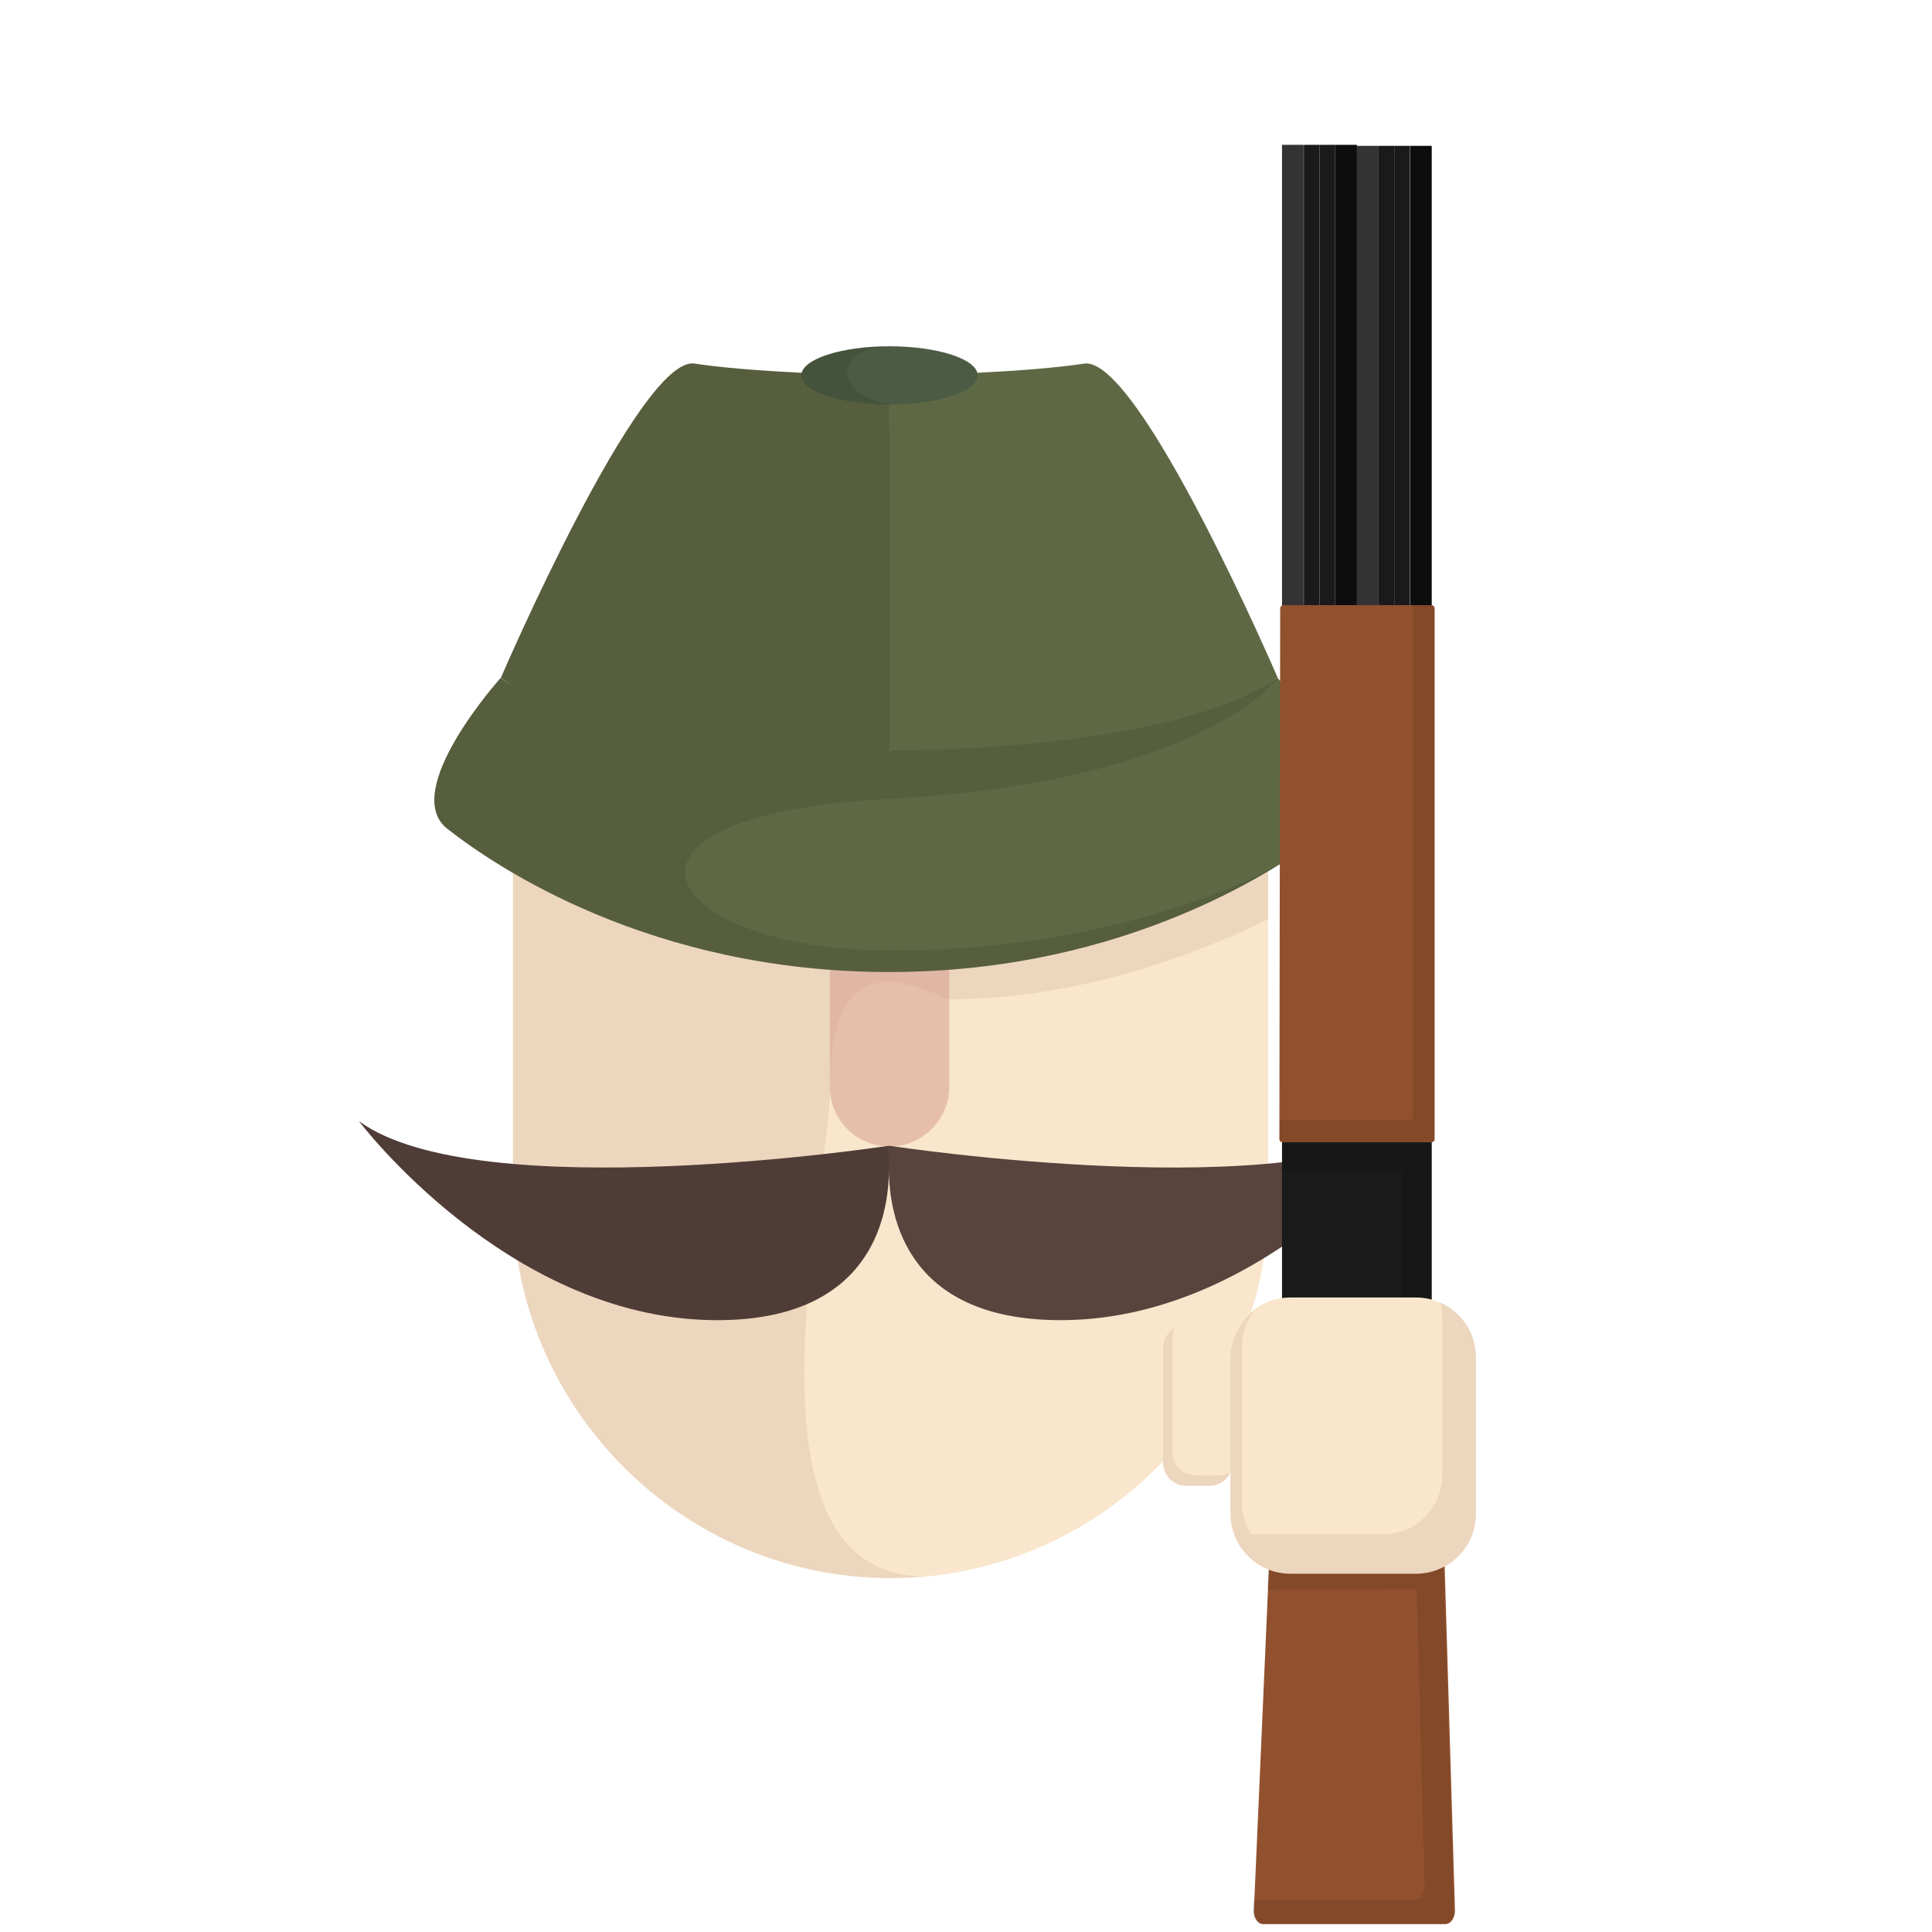 <svg xmlns="http://www.w3.org/2000/svg" xmlns:xlink="http://www.w3.org/1999/xlink" id="Calque_1" x="0" y="0" version="1.1" viewBox="0 0 948.5 948.5" style="enable-background:new 0 0 948.5 948.5" xml:space="preserve"><style type="text/css">.hunter1{fill:#f9e6cc}.hunter2,.hunter3{opacity:.1;fill:#804b3c;enable-background:new}.hunter3{opacity:.5;fill:#d5988c}.hunter4{fill:#59433d}.hunter5{opacity:.1;enable-background:new}.hunter6{fill:#5f6844}.hunter7{fill:#4c5c44}.hunter8{fill:#333}.hunter9{fill:#0d0d0d}.hunter10{fill:#1a1a1a}.hunter11{fill:#92512e}</style><g id="Calque_9"><path d="M622.6,412.5L622.6,412.5v-16.8c0-102-83.4-185.4-185.4-185.4l0,0c-102,0-185.4,83.4-185.4,185.4v16.8l0,0 v120.2l0,0v56.7c0,102,83.4,185.4,185.4,185.4l0,0c102,0,185.4-83.4,185.4-185.4v-56.7l0,0V412.5z" class="hunter1"/><path d="M407.5,533.5c0-48.6,19.2-51.4,29.1-51.4s29.4,8.5,29.4,8.5c63.9,0,122-22.4,156.6-39.3v-38.9l0,0v-16.8 c0-102-83.4-185.4-185.4-185.4l0,0c-102,0-185.4,83.4-185.4,185.4v16.8l0,0v120.2l0,0v56.7c0,102,83.4,185.4,185.4,185.4l0,0 c5.7,0,11.4-0.3,17-0.8C358.2,773.9,407.5,582.1,407.5,533.5z" class="hunter2"/><path d="M436.7,422.2L436.7,422.2c-16.1,0-29.3,13.2-29.3,29.3v82.1c0,16.1,13.2,29.3,29.3,29.3l0,0 c16.1,0,29.3-13.2,29.3-29.3v-82.1C466,435.3,452.8,422.2,436.7,422.2z" class="hunter3"/><path d="M437.3,562.6l-0.8-0.1l-0.8,0.1c0,0-201.3,30.6-259.5-12.2c0,0,72.4,96.1,173.3,97.7 c78,1.2,86.9-50.6,86.9-74.2l0,0l0,0c0,23.6,8.9,75.4,86.9,74.2c100.9-1.6,173.3-97.7,173.3-97.7 C638.7,593.2,437.3,562.6,437.3,562.6z" class="hunter4"/><path d="M435.8,562.6c0,0-201.3,30.6-259.5-12.2c0,0,72.4,96.1,173.3,97.7S435.8,562.6,435.8,562.6z" class="hunter5"/><path d="M627.3,332.8c0,0-68.2-158.5-95.1-154.3c-26.9,4.2-78.5,5.8-95.5,5.8h-0.2c-17,0-68.6-1.6-95.5-5.8 s-95.1,154.3-95.1,154.3l71.8,48.1l118.8-12.4l118.8,12.4L627.3,332.8z" class="hunter6"/><path d="M436.7,477.2c116.9,0,193-51.7,216.7-70.3c23.8-18.6-26.2-74.1-26.2-74.1c-52.8,36.5-185.3,35.7-190.6,35.7 l0,0c0,0,0,0-0.1,0s-0.1,0-0.1,0l0,0c-5.3,0-137.8,0.8-190.6-35.7c0,0-49.9,55.5-26.2,74.1s99.9,70.3,216.8,70.3" class="hunter6"/><ellipse cx="436.7" cy="184.3" class="hunter7" rx="43.3" ry="14.3"/><path d="M437.5,466.7c-112,0-155.5-66.2-1-74.5c151.8-8.2,189.5-57.7,190.7-59.4l0,0c-52.9,36.4-185.2,35.6-190.5,35.6 l0,0c0,0,0,0-0.1,0V198.5v11.6h-0.1v-11.6c0.1,0,0.1,0,0.2,0c-29.6-5.8-25.5-27.9,0-28.5c-22.6,0-41.1,5.7-43.1,13 c-18.7-0.9-38.9-2.4-52.6-4.5c-26.9-4.2-95.1,154.3-95.1,154.3l0,0l0,0c-0.6,0.6-49.8,55.6-26.1,74.1 c23.8,18.6,99.9,70.3,216.7,70.3h0.2c90.6,0,156.7-31.1,192.9-53.7C601,439.8,532.2,466.7,437.5,466.7z" class="hunter5"/></g><g id="Calque_6"><rect width="10.6" height="467.8" x="629.4" y="71.1" class="hunter8"/><polygon points="666.2 538.9 666.2 71.6 666.2 71.1 655.5 71.1 655.5 538.9" class="hunter9"/><rect width="7.7" height="467.8" x="640.1" y="71.1" class="hunter10"/><rect width="7.7" height="467.8" x="647.8" y="71.1" class="hunter10"/><rect width="10.6" height="467.4" x="666.2" y="71.6" class="hunter8"/><rect width="10.6" height="467.4" x="692.3" y="71.6" class="hunter9"/><rect width="7.7" height="467.4" x="676.8" y="71.6" class="hunter10"/><rect width="7.7" height="467.4" x="684.5" y="71.6" class="hunter10"/><polygon points="692.3 538.9 684.5 538.9 676.8 538.9 666.2 538.9 655.5 538.9 647.8 538.9 640.1 538.9 629.4 538.9 629.4 801.1 640.1 801.1 647.8 801.1 655.5 801.1 666.2 801.1 666.2 801.6 676.8 801.6 684.5 801.6 692.3 801.6 702.9 801.6 702.9 538.9" class="hunter10"/><path d="M624.1,744.1l-8.5,193.6c-0.2,3.7,1.9,6.9,4.6,6.9h89.4c2.7,0,4.8-3.1,4.7-6.8l-5.8-193.6 c-0.1-3.4-2.2-6.1-4.7-6.1h-75.1C626.3,738.2,624.3,740.8,624.1,744.1z" class="hunter11"/><path d="M594.1,729.4H582c-6,0-11-4.9-11-11v-57.3c0-6,4.9-11,11-11h12.2c6,0,11,4.9,11,11v57.3 C605.1,724.5,600.1,729.4,594.1,729.4z" class="hunter1"/><path d="M598,724.4h-10.7c-6.4,0-11.7-5.3-11.7-11.7v-55.9c0-1.8,0.4-3.5,1.2-5c-3.5,2-5.8,5.8-5.8,10.1v55.9 c0,6.4,5.3,11.7,11.7,11.7h10.7c4.6,0,8.6-2.7,10.5-6.6C602.2,723.8,600.2,724.4,598,724.4z" class="hunter2"/><path d="M713.8,937.9L708,744.3c-0.1-3.4-2.2-6.1-4.7-6.1h-9.4l0.4,11l-70.4-1.2l-1.9,32.6l73.5-0.3l3.9,145.6 c0.1,3.7-2,6.8-4.7,6.8h-79.4l-0.3,5.1c-0.2,3.7,1.9,6.9,4.6,6.9H709C711.8,944.7,713.9,941.6,713.8,937.9z" class="hunter5"/><polygon points="692.3 501.2 688.4 501.2 688.4 560.7 629.4 560.7 629.4 574.8 688.4 574.8 688.4 763.9 692.3 763.9 702.9 763.9 702.9 501.2" class="hunter5"/><path d="M628.5,298.7l-0.4,260.5c0,0.9,0.7,1.6,1.6,1.6h73c0.9,0,1.6-0.7,1.6-1.6V298.7c0-0.9-0.7-1.6-1.6-1.6h-72.6 C629.2,297.1,628.5,297.8,628.5,298.7z" class="hunter11"/><path d="M702.7,297.1h-9v251c0,0.9-0.7,1.6-1.6,1.6h-63.9v9.5c0,0.9,0.7,1.6,1.6,1.6h73c0.9,0,1.6-0.7,1.6-1.6V298.7 C704.3,297.8,703.5,297.1,702.7,297.1z" class="hunter5"/><path d="M695.2,772.6h-61.7c-16.2,0-29.4-13.2-29.4-29.4v-76.8c0-16.2,13.2-29.4,29.4-29.4h61.7 c16.2,0,29.4,13.2,29.4,29.4v76.8C724.6,759.4,711.4,772.6,695.2,772.6z" class="hunter1"/><path d="M707.1,639.5c0.6,2.4,1,4.9,1,7.5v77.1c0,16.1-13.1,29.2-29.2,29.2h-62c-0.9,0-1.8,0-2.7-0.1 c-2.8-4.5-4.5-9.9-4.5-15.6v-76.1c0-7,2.5-13.5,6.6-18.6c-7.3,5.4-12.2,14.1-12.2,23.9v76.1c0,2.8,0.4,5.5,1.1,8.1l0,0 c3.2,12,14,21,26.9,21.6c0.2,0,0.5,0,0.7,0s0.4,0,0.6,0h0.4h61h0.6c16.1,0,29.2-13.1,29.2-29.2v-77.1 C724.7,654.3,717.4,644,707.1,639.5z" class="hunter2"/></g></svg>